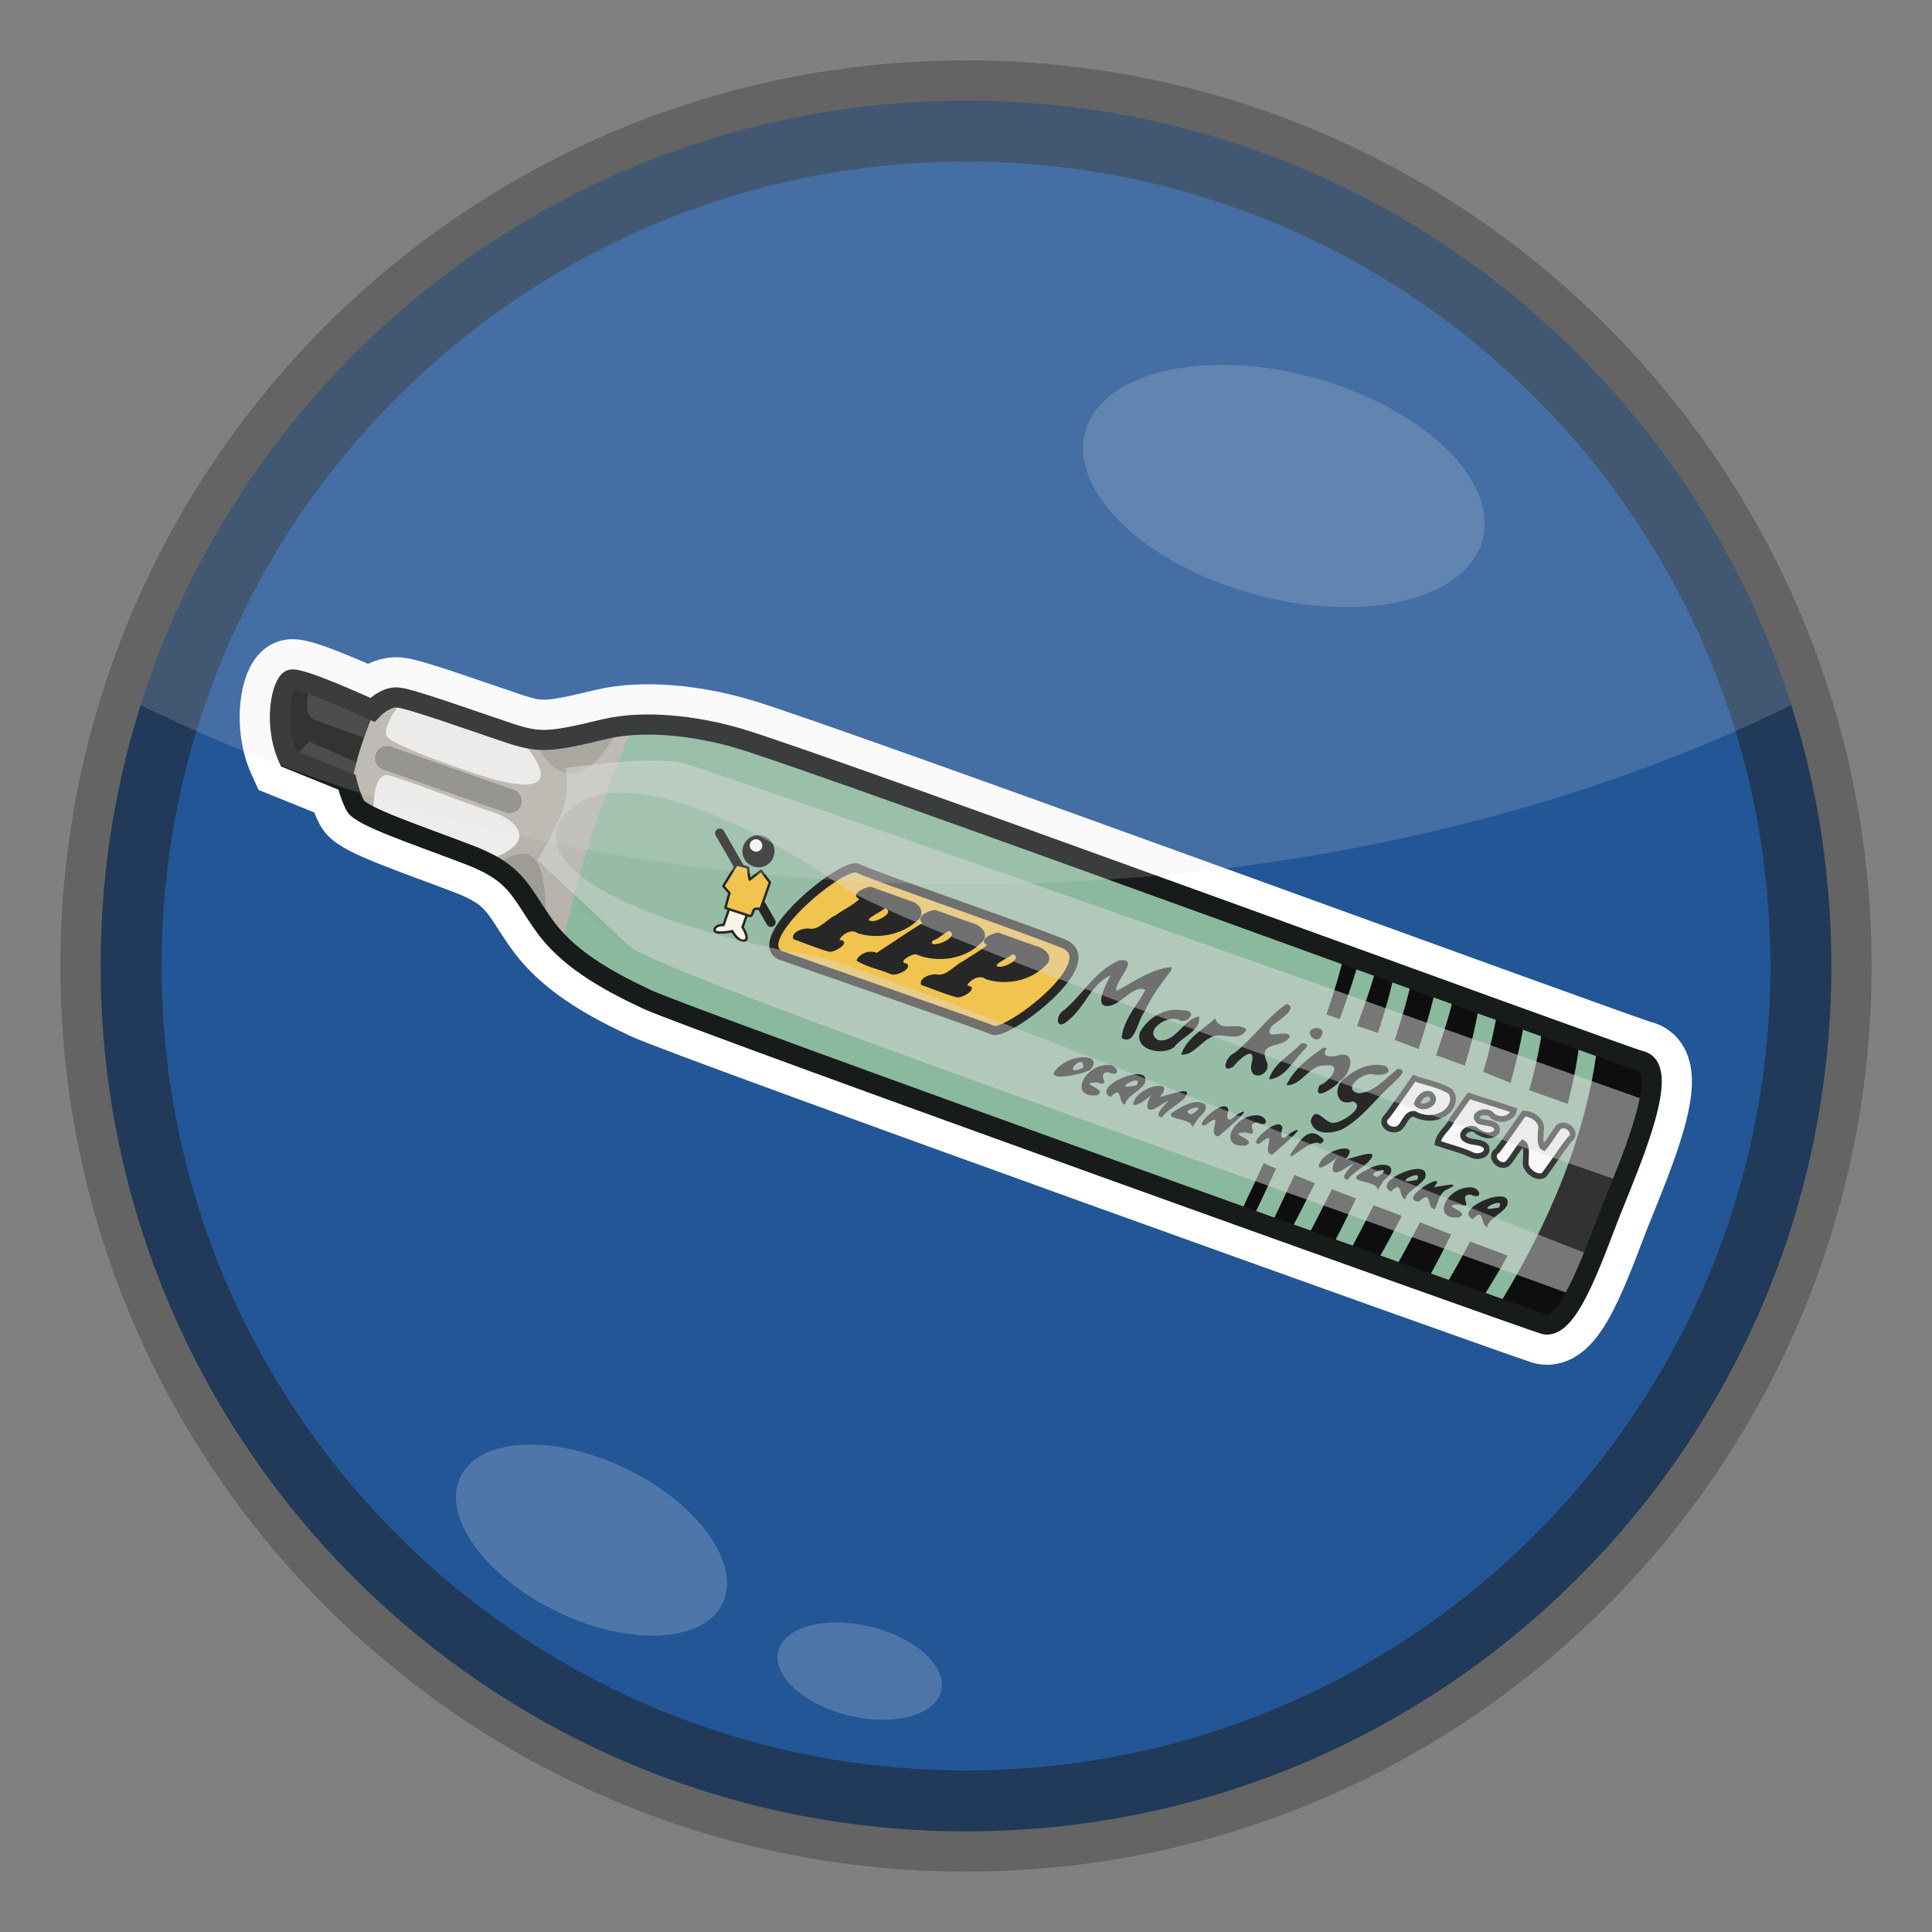 <?xml version="1.0" encoding="UTF-8" standalone="no"?>
<!-- Created with Inkscape (http://www.inkscape.org/) -->
<svg
   xmlns:svg="http://www.w3.org/2000/svg"
   xmlns="http://www.w3.org/2000/svg"
   version="1.0"
   width="100%"
   height="100%"
   viewBox="0 0 48 48"
   id="svg2383">
  <rect x="0" y="0" width="48" height="48" fill="#808080" stroke="none"/>
  <defs
     id="defs2385" />
  <path
     d="M 45.689,24 C 45.689,35.979 35.979,45.689 24,45.689 C 12.021,45.689 2.311,35.979 2.311,24 C 2.311,12.021 12.021,2.311 24,2.311 C 35.979,2.311 45.689,12.021 45.689,24 L 45.689,24 z"
     id="path2393"
     style="fill:#213a59;fill-opacity:1;fill-rule:evenodd;stroke:none;stroke-width:2;stroke-linecap:butt;stroke-linejoin:miter;marker:none;marker-start:none;marker-mid:none;marker-end:none;stroke-miterlimit:4;stroke-dasharray:none;stroke-dashoffset:0;stroke-opacity:1;visibility:visible;display:inline;overflow:visible;enable-background:accumulate" />
  <path
     d="M 43.985,24 C 43.985,35.037 35.037,43.985 24,43.985 C 12.963,43.985 4.015,35.037 4.015,24 C 4.015,12.963 12.963,4.015 24,4.015 C 35.037,4.015 43.985,12.963 43.985,24 L 43.985,24 z"
     id="path3464"
     style="fill:#235697;fill-opacity:1;fill-rule:evenodd;stroke:none;stroke-width:2;stroke-linecap:butt;stroke-linejoin:miter;marker:none;marker-start:none;marker-mid:none;marker-end:none;stroke-miterlimit:4;stroke-dasharray:none;stroke-dashoffset:0;stroke-opacity:1;visibility:visible;display:inline;overflow:visible;enable-background:accumulate" />
  <g
     transform="matrix(0.662,-0.353,0.353,0.662,0.335,16.191)"
     id="marker01"
     style="display:inline">
    <path
       d="M 6.37,7.41 C 6.45,6.15 7.35,5.1 7.67,5.14 C 7.98,5.18 9.58,7.29 9.58,7.29 C 9.58,7.29 10.17,7.09 10.52,7.33 C 10.88,7.56 12.38,9.22 13.15,10.03 C 13.93,10.86 14.19,10.99 16.09,11.48 C 17.37,11.82 18.78,12.79 19.84,13.83 C 21.95,15.9 40.75,36.95 41.17,37.31 C 41.95,37.98 39.37,40.05 38.16,41.07 C 36.94,42.08 34.87,44.12 34.24,43.49 C 33.62,42.87 14.05,21.3 13.11,20.05 C 12.17,18.8 11.38,17.54 11.23,16.17 C 11.07,14.8 11.23,14.26 10.09,12.97 C 8.96,11.67 7.59,10.23 7.59,9.83 C 7.59,9.44 7.71,9.01 7.71,9.01 L 6.37,7.41 z"
       id="path3867"
       style="fill:none;fill-opacity:0.98;fill-rule:evenodd;stroke:#ffffff;stroke-width:2.666;stroke-linecap:butt;stroke-linejoin:miter;stroke-miterlimit:4;stroke-dasharray:none;stroke-opacity:1" />
    <path
       d="M 6.37,7.41 C 6.45,6.15 7.35,5.1 7.67,5.14 C 7.98,5.18 9.58,7.29 9.58,7.29 C 9.58,7.29 10.17,7.09 10.52,7.33 C 10.88,7.56 12.38,9.22 13.15,10.03 C 13.93,10.86 14.19,10.99 16.09,11.48 C 17.37,11.82 18.78,12.79 19.84,13.83 C 21.95,15.9 40.75,36.95 41.17,37.31 C 41.95,37.98 39.37,40.05 38.16,41.07 C 36.94,42.08 34.87,44.12 34.24,43.49 C 33.62,42.87 14.05,21.3 13.11,20.05 C 12.17,18.8 11.38,17.54 11.23,16.17 C 11.07,14.8 11.23,14.26 10.09,12.97 C 8.96,11.67 7.59,10.23 7.59,9.83 C 7.59,9.44 7.71,9.01 7.71,9.01 L 6.37,7.41 z"
       id="p2482"
       style="fill:#89b79b;fill-opacity:0.98;fill-rule:evenodd;stroke:none" />
    <path
       d="M 7.65,5.15 C 7.34,5.11 6.45,6.15 6.37,7.4 L 7.71,9.03 C 7.71,9.03 7.59,9.45 7.59,9.84 C 7.59,10.23 8.95,11.67 10.09,12.96 C 11.22,14.26 11.06,14.81 11.21,16.18 C 11.25,16.52 11.35,16.85 11.46,17.18 C 12.89,15.33 15.05,13.35 16.96,11.81 C 16.67,11.67 16.38,11.57 16.09,11.5 C 14.2,11 13.94,10.86 13.15,10.03 C 12.38,9.22 10.88,7.57 10.53,7.34 C 10.17,7.1 9.59,7.28 9.59,7.28 C 9.59,7.28 7.96,5.19 7.65,5.15 z"
       id="p3259"
       style="fill:#b6b3ac;fill-opacity:1;fill-rule:evenodd;stroke:none" />
    <path
       d="M 34.18,29.56 C 33.8,30.01 33.31,30.5 32.71,31.06 L 33.03,31.4 C 33.62,30.87 34.14,30.38 34.53,29.96 C 34.34,29.76 34.37,29.76 34.18,29.56 z M 34.96,30.4 C 34.56,30.84 34.04,31.33 33.43,31.87 L 33.93,32.4 C 34.52,31.84 35.01,31.32 35.37,30.87 C 35.17,30.64 35.17,30.63 34.96,30.4 z M 35.78,31.34 C 35.39,31.8 34.9,32.3 34.31,32.87 L 34.87,33.5 C 35.46,32.94 35.97,32.41 36.34,31.96 C 36.09,31.69 36.04,31.63 35.78,31.34 z M 36.78,32.43 C 36.39,32.9 35.87,33.41 35.28,33.96 L 35.96,34.71 C 36.56,34.11 37.03,33.56 37.37,33.09 C 37.14,32.84 37.03,32.71 36.78,32.43 z M 37.81,33.56 C 37.45,34.04 36.98,34.59 36.4,35.18 L 37.03,35.93 C 37.6,35.32 38.09,34.76 38.43,34.28 C 38.24,34.06 38.03,33.81 37.81,33.56 z M 28.56,34.43 C 28.18,34.71 27.87,34.96 27.46,35.25 C 27.34,35.35 27.17,35.49 27.06,35.59 C 27.18,35.73 27.21,35.76 27.34,35.9 C 27.88,35.5 28.34,35.15 28.84,34.78 L 28.56,34.43 z M 38.87,34.75 C 38.51,35.25 38.04,35.82 37.46,36.43 L 38.37,37.43 C 38.95,36.8 39.4,36.22 39.75,35.71 C 39.58,35.54 39.1,35 38.87,34.75 z M 29.28,35.25 C 28.78,35.63 28.32,35.97 27.78,36.37 C 27.98,36.59 28.01,36.65 28.21,36.87 C 28.76,36.51 29.26,36.15 29.75,35.81 L 29.28,35.25 z M 40.15,36.18 C 39.01,37.84 36.87,40.12 33.15,42.28 C 33.34,42.48 34.21,43.46 34.25,43.5 C 34.87,44.12 36.94,42.08 38.15,41.06 C 39.36,40.04 41.97,37.97 41.18,37.31 C 41.16,37.29 40.3,36.34 40.15,36.18 z M 30.15,36.25 C 29.67,36.59 29.16,36.95 28.62,37.31 C 28.89,37.6 28.95,37.67 29.21,37.96 C 29.74,37.61 30.23,37.25 30.71,36.9 L 30.15,36.25 z M 31.12,37.37 C 30.64,37.71 30.14,38.05 29.62,38.4 C 29.89,38.7 29.99,38.84 30.25,39.12 C 30.79,38.79 31.29,38.45 31.78,38.12 L 31.12,37.37 z M 32.21,38.59 C 31.73,38.91 31.23,39.26 30.68,39.59 C 30.98,39.91 31.21,40.15 31.46,40.43 C 31.99,40.1 32.47,39.76 32.93,39.43 L 32.21,38.59 z M 33.37,39.93 C 32.9,40.26 32.4,40.57 31.87,40.9 C 32.12,41.18 32.56,41.64 32.75,41.84 C 33.28,41.53 33.78,41.24 34.25,40.93 L 33.37,39.93 z"
       id="p3261"
       style="fill:#0b0b0b;fill-opacity:0.98;fill-rule:evenodd;stroke:none" />
    <path
       d="M 7.65,5.15 C 7.34,5.11 6.45,6.15 6.37,7.4 L 7.71,9.03 C 7.71,9.03 7.68,9.14 7.65,9.31 C 8.31,8.51 9.02,7.8 9.78,7.25 C 9.71,7.26 9.59,7.28 9.59,7.28 C 9.59,7.28 7.96,5.19 7.65,5.15 z"
       id="p3257"
       style="fill:#0b0b0b;fill-opacity:0.98;fill-rule:evenodd;stroke:none;display:inline" />
    <path
       d="M 8.15,5.59 C 7.66,6.1 7.57,6.46 7.71,6.65 C 7.78,6.74 8.39,7.42 8.9,7.96 C 9.18,7.7 9.48,7.46 9.78,7.25 C 9.71,7.26 9.59,7.28 9.59,7.28 C 9.59,7.28 8.74,6.21 8.15,5.59 z M 7.25,7.25 C 7.25,7.24 6.9,7.3 6.5,7.56 L 7.71,9.03 C 7.71,9.03 7.68,9.14 7.65,9.31 C 7.86,9.05 8.09,8.82 8.31,8.59 L 7.25,7.25 z"
       id="p3326"
       style="fill:#5e5e5e;fill-opacity:0.41;fill-rule:evenodd;stroke:none;display:inline" />
    <path
       d="M 8.81,9.4 C 8.54,9.43 8.23,9.87 7.93,10.46 C 8.41,11.1 9.3,12.06 10.09,12.96 C 10.25,13.15 10.38,13.3 10.5,13.46 C 12.59,13.84 11.96,12.62 11.53,12.18 C 11.01,11.66 9.45,9.82 9,9.43 C 8.94,9.38 8.87,9.39 8.81,9.4 z"
       id="p3329"
       style="fill:#fafafa;fill-opacity:0.82;fill-rule:evenodd;stroke:none;display:inline" />
    <path
       d="M 10.68,7.46 C 10.06,7.7 9.59,8.06 9.59,8.28 C 9.59,8.66 11.73,10.95 12.18,11.34 C 12.57,11.67 14.08,13.03 13.4,10.25 C 13.32,10.17 13.24,10.12 13.15,10.03 C 12.45,9.28 11.17,7.88 10.68,7.46 z"
       id="p3332"
       style="fill:#fafafa;fill-opacity:0.82;fill-rule:evenodd;stroke:none;display:inline" />
    <path
       d="M 9.26,8.93 L 12.17,12.1"
       id="p3335"
       style="fill:none;fill-rule:evenodd;stroke:#1f1f1f;stroke-width:0.8;stroke-linecap:round;stroke-linejoin:miter;stroke-miterlimit:4;stroke-dasharray:none;stroke-opacity:0.31;display:inline" />
    <path
       d="M 28.92,27.26 C 28.31,26.99 27.6,27.11 26.94,27.1 C 27.04,26.76 28.18,26.53 27.51,26.25 C 26.63,26.18 26.03,26.63 25.14,26.84 C 24.74,26.85 24.54,27.35 25.07,27.21 C 25.81,27.07 26.28,26.51 27.02,26.55 C 26.78,26.72 25.92,27.26 26.55,27.44 C 26.93,27.53 27.58,27.19 27.81,27.52 C 27.32,27.84 26.68,28.06 26.36,28.56 C 26.64,29 27.09,28.29 27.43,28.15 C 27.87,27.81 28.37,27.58 28.86,27.35 L 28.9,27.31 L 28.92,27.26 L 28.92,27.26 z M 31.72,30.13 C 30.93,30.21 30.2,30.62 29.42,30.75 C 29.13,30.71 28.66,31.16 29.18,31.13 C 29.48,31 30.23,30.82 29.75,31.34 C 29.33,31.84 30.23,32.03 30.24,31.45 C 30.32,30.77 30.9,31.39 31.29,31.14 C 31.43,30.86 30.36,30.87 30.93,30.55 C 31.1,30.49 32.03,30.47 31.72,30.13 z M 32.23,31.31 C 31.72,31.06 31.92,31.94 32.3,31.55 C 32.39,31.47 32.3,31.36 32.23,31.31 z M 32.11,31.98 C 31.54,32.05 30.93,32.14 30.44,32.5 C 30.86,32.77 31.42,32.25 31.88,32.53 C 32.47,32.74 31.74,33.09 31.41,33.02 C 30.9,33.4 31.82,33.34 32.06,33.21 C 32.48,33.2 33.05,32.6 32.44,32.44 C 32.22,32.41 31.85,32.21 32.19,32.06 C 32.18,32.02 32.14,32 32.11,31.98 z M 29.4,29.44 C 28.88,29.58 28.27,29.56 27.84,29.97 C 28.19,30.19 28.64,29.88 29.04,29.93 C 29.42,29.96 29.73,30.55 30.14,30.25 C 30.02,29.87 29.32,29.96 29.4,29.44 z M 33.95,33.76 C 33.45,33.84 32.91,34.08 32.43,33.87 C 31.96,33.47 32.9,33.3 33.15,33.54 C 33.29,33.67 33.77,33.87 33.65,33.5 C 33.32,33.16 32.77,33.1 32.3,33.2 C 31.78,33.23 31.52,33.92 32.13,34.01 C 32.46,34.37 31.52,34.46 31.27,34.35 C 30.95,34.28 31.02,33.48 30.59,33.93 C 30.45,34.4 31.02,34.64 31.4,34.66 C 32.14,34.65 32.83,34.29 33.55,34.12 C 33.7,34.06 34.3,33.97 33.95,33.76 z M 28.55,28.68 C 28.14,28.35 27.46,28.36 26.99,28.67 C 26.53,29.11 27.29,29.73 27.76,29.64 C 28.12,29.46 28.82,29.58 28.96,29.13 C 28.45,28.96 27.87,29.55 27.4,29.19 C 27.06,28.66 28.18,28.57 28.35,28.97 C 28.57,29.16 28.99,28.94 28.63,28.73 L 28.55,28.68 L 28.55,28.68 z M 31.53,31.51 C 31.03,31.69 30.43,31.65 30.02,32.06 C 30.49,32.27 31,31.91 31.46,31.76 C 31.7,31.71 31.75,31.62 31.53,31.51 z"
       id="p3370"
       style="fill:#000000;fill-opacity:1;stroke:none;display:inline" />
    <path
       d="M 24.95,29 C 24.46,28.97 23.24,28.57 24.13,28.41 C 24.73,28.27 25.59,28.74 24.95,29 z M 24.77,28.83 C 25.11,28.35 23.91,28.75 24.77,28.83 z M 24.74,29.84 C 23.87,29.48 24.86,28.74 25.56,29.14 C 25.84,29.3 25.73,29.73 25.43,29.34 C 25.04,29.16 25.34,29.88 24.95,29.47 C 24.29,29.13 25.24,29.88 24.74,29.84 z M 25.42,30.56 C 25.23,30.4 25.68,29.92 25.12,30.11 C 24.67,29.48 26.9,29.69 26.34,30.23 C 26.1,30.4 25.56,30.33 25.42,30.56 z M 26.06,30.17 C 26.5,29.92 25.24,29.91 25.93,30.13 L 26.06,30.17 L 26.06,30.17 z M 26.3,31.5 C 25.93,31.22 27.35,31.06 26.4,31.13 C 25.69,31.19 26.18,30.74 26.38,30.67 C 26.14,30.76 25.37,30.82 25.8,30.55 C 26.23,30.26 27.33,30.6 26.55,30.87 C 26.88,30.97 27.86,31.07 27.2,31.31 C 26.91,31.38 26.55,31.38 26.3,31.5 z M 27.03,32.27 C 27.24,31.96 26,31.48 26.96,31.51 C 27.74,31.45 28.09,31.96 27.36,32.09 C 27.25,32.15 27.14,32.21 27.03,32.27 z M 27.22,31.88 C 28.05,31.82 26.81,31.52 27.22,31.88 z M 27.66,32.94 C 27.29,32.71 28.33,32.24 27.45,32.41 C 26.97,32.27 28.51,31.86 28.36,32.32 C 28.23,32.44 28.03,32.75 28.52,32.59 C 29.4,32.57 27.81,32.9 27.66,32.94 z M 28.31,33.63 C 27.43,33.27 28.42,32.53 29.13,32.93 C 29.4,33.09 29.3,33.52 29,33.13 C 28.61,32.95 28.9,33.67 28.52,33.25 C 27.86,32.92 28.81,33.67 28.31,33.63 z M 28.95,34.31 C 28.59,34.08 29.62,33.62 28.75,33.79 C 28.27,33.64 29.8,33.23 29.66,33.69 C 29.52,33.82 29.32,34.12 29.81,33.96 C 30.69,33.94 29.1,34.27 28.95,34.31 z M 30.51,34.74 C 30.37,34.39 29.07,34.86 29.56,34.54 C 29.98,34.35 30.45,34 30.67,34.62 C 30.71,34.69 30.63,34.75 30.51,34.74 z M 30.75,36.22 C 30.38,35.94 31.8,35.77 30.85,35.85 C 30.13,35.91 30.62,35.46 30.82,35.39 C 30.58,35.47 29.82,35.54 30.24,35.27 C 30.68,34.98 31.77,35.32 31,35.59 C 31.32,35.69 32.31,35.79 31.64,36.02 C 31.36,36.1 30.99,36.1 30.75,36.22 z M 31.47,36.99 C 31.68,36.68 30.44,36.2 31.4,36.23 C 32.18,36.17 32.53,36.68 31.81,36.8 C 31.69,36.86 31.59,36.93 31.47,36.99 z M 31.67,36.6 C 32.49,36.54 31.26,36.24 31.67,36.6 z M 32.14,37.69 C 31.95,37.54 32.4,37.05 31.84,37.24 C 31.38,36.62 33.61,36.82 33.05,37.37 C 32.82,37.53 32.28,37.47 32.14,37.69 z M 32.78,37.3 C 33.21,37.06 31.95,37.04 32.65,37.26 L 32.78,37.3 L 32.78,37.3 z M 32.84,38.43 C 32.6,38.27 33.12,37.8 32.5,37.97 C 31.84,37.55 33.96,37.48 33.16,37.78 C 33.47,37.89 34.19,38.09 33.44,38.05 C 33.13,38.1 33.06,38.32 32.84,38.43 z M 33.42,39.05 C 32.55,38.69 33.54,37.96 34.24,38.36 C 34.52,38.52 34.41,38.95 34.11,38.56 C 33.72,38.37 34.01,39.09 33.63,38.68 C 32.97,38.35 33.92,39.1 33.42,39.05 z M 34.1,39.78 C 33.91,39.62 34.36,39.13 33.8,39.32 C 33.34,38.7 35.58,38.9 35.02,39.45 C 34.78,39.62 34.24,39.55 34.1,39.78 z M 34.74,39.39 C 35.18,39.14 33.91,39.13 34.61,39.34 L 34.74,39.39 L 34.74,39.39 z"
       id="text3378"
       style="fill:#000000;fill-opacity:1;stroke:none;display:inline" />
    <path
       d="M 34.24,35.51 C 33.78,35.74 33.21,35.78 32.85,35.51 C 32.7,35.37 32.57,35.12 32.73,34.9 C 33,34.49 33.52,34.34 33.96,34.29 C 34.32,34.28 34.73,34.41 34.83,34.77 C 34.89,35.11 34.53,35.38 34.24,35.51 z M 33.96,35.22 C 34.19,35.2 34.43,34.91 34.28,34.72 C 34.11,34.48 33.78,34.67 33.54,34.74 C 33.35,34.83 33.07,35.08 33.17,35.29 C 33.34,35.43 33.63,35.37 33.84,35.27 C 33.88,35.25 33.92,35.24 33.96,35.22 z M 34.36,37.05 C 34.08,36.92 34.25,36.56 34.45,36.37 C 34.56,36.21 34.91,35.99 34.81,35.83 C 34.55,35.88 34.33,36.09 34.07,36.16 C 33.92,36.41 33.3,36.29 33.67,36.02 C 34.25,35.85 34.76,35.39 35.36,35.32 C 35.71,35.34 35.56,35.78 35.33,35.95 C 35.24,36.06 34.92,36.34 35.1,36.4 C 35.4,36.26 35.7,36.03 36.02,36.03 C 36.22,36.07 36.17,36.28 35.97,36.3 C 35.43,36.55 34.89,36.8 34.36,37.05 z M 37.33,37.35 C 36.77,37.44 36.21,37.36 35.66,37.58 C 35.49,37.78 35.19,37.81 34.99,37.73 C 34.76,37.48 35.27,37.41 35.43,37.3 C 35.77,37.1 35.98,36.77 36.21,36.47 C 36.46,36.24 36.66,36.58 36.54,36.8 C 36.52,36.97 36.08,37.13 36.39,37.19 C 36.64,37.18 36.95,37.02 37.17,37.15 C 37.24,37.2 37.28,37.28 37.33,37.35 z M 36.52,39.32 C 36.28,39.26 36.22,38.98 36.38,38.77 C 36.47,38.62 36.72,38.37 36.41,38.46 C 36.1,38.49 35.71,38.58 35.53,38.31 C 35.45,38.16 35.84,38.22 35.95,38.21 C 36.31,38.21 36.76,38.26 37.03,37.91 C 37.08,37.66 37.42,37.36 37.62,37.59 C 37.83,37.8 37.28,38.04 37.47,38.21 C 37.69,38.17 37.95,38.06 38.14,38.21 C 38.29,38.25 38.35,38.48 38.11,38.45 C 37.84,38.41 37.55,38.36 37.28,38.52 C 36.95,38.67 36.72,38.98 36.55,39.28 C 36.54,39.3 36.53,39.31 36.52,39.32 z"
       id="text3389"
       style="opacity:0;fill:#ffffff;fill-opacity:1;stroke:#121514;stroke-width:0.19;stroke-linecap:butt;stroke-linejoin:miter;stroke-miterlimit:4;stroke-dasharray:none;stroke-opacity:1;display:inline" />
    <path
       d="M 34.28,34.29 C 34.57,34.61 34.93,34.87 35.14,35.25 C 35.19,35.58 34.82,35.82 34.52,35.79 C 34.2,35.79 33.9,35.6 33.73,35.33 C 33.51,35.2 33.32,35.44 33.12,35.5 C 32.87,35.59 32.55,35.22 32.79,35.02 C 33.06,34.92 33.31,34.77 33.57,34.65 C 33.81,34.53 34.05,34.41 34.28,34.29 z M 33.97,35.07 C 34.02,35.38 34.65,35.39 34.51,35.02 C 34.38,34.84 34.1,34.95 33.97,35.07 z M 35.61,35.66 C 35.97,36.03 36.34,36.4 36.7,36.78 C 36.49,37.02 36.06,36.87 35.98,36.58 C 35.95,36.33 35.37,36.2 35.51,36.55 C 35.64,36.72 36.09,36.89 35.86,37.14 C 35.59,37.25 35.35,36.97 35.27,36.75 C 35.14,36.52 34.66,36.62 34.85,36.9 C 34.98,37.1 35.28,37.17 35.32,37.42 C 35.27,37.7 34.92,37.61 34.79,37.45 C 34.55,37.12 34.23,36.85 33.96,36.55 C 34.14,36.3 34.49,36.29 34.73,36.1 C 35.02,35.95 35.32,35.8 35.61,35.66 z M 36.94,37.03 C 37.2,37.18 37.39,37.55 37.16,37.81 C 37.07,37.96 36.89,38.22 36.99,38.34 C 37.24,38.24 37.48,38.09 37.73,37.97 C 38.05,37.89 38.24,38.46 37.87,38.5 C 37.43,38.69 37.02,38.93 36.59,39.13 C 36.33,39.21 36.06,38.71 36.24,38.47 C 36.33,38.3 36.55,38.02 36.45,37.87 C 36.19,37.97 35.95,38.14 35.68,38.24 C 35.36,38.28 35.22,37.73 35.59,37.7 C 36.05,37.49 36.49,37.25 36.94,37.03 z"
       id="text2429"
       style="opacity:1;fill:#ffffff;fill-opacity:1;fill-rule:nonzero;stroke:#121514;stroke-width:0.19;stroke-linecap:butt;stroke-linejoin:miter;marker:none;stroke-miterlimit:4;stroke-dasharray:none;stroke-dashoffset:0;stroke-opacity:1;visibility:visible;display:inline;overflow:visible;enable-background:accumulate" />
    <path
       d="M 17.77,20.92 C 18.52,21.74 22.42,25.95 22.73,26.33 C 23.05,26.7 27.13,26.07 26.12,24.88 C 25.12,23.69 21.6,19.92 21.29,19.48 C 20.97,19.04 16.7,19.92 17.77,20.92 z"
       id="p3400"
       style="fill:#f6be31;fill-opacity:1;fill-rule:evenodd;stroke:#000000;stroke-width:0.3;stroke-linecap:butt;stroke-linejoin:miter;stroke-miterlimit:4;stroke-dasharray:none;stroke-opacity:1;display:inline" />
    <path
       d="M 21.32,20.08 C 21.11,19.81 20.76,19.91 20.72,20.13 C 20.19,20.2 19.66,20.25 19.15,20.35 C 18.83,20.4 18.42,20.08 18.16,20.21 C 18.24,20.51 18.59,20.7 18.77,20.97 C 19.18,21.48 19.66,22.05 20.27,22.24 C 20.6,22.33 20.93,22.3 21.2,22.18 C 21.31,22.11 21.27,21.68 21.48,21.96 C 21.84,22.07 22.3,22.06 22.49,21.77 C 22.52,21.49 22.28,21.2 22.09,20.97 C 21.84,20.67 21.52,20.42 21.32,20.08 z M 24.96,24.15 C 24.17,23.6 23.2,23.29 22.43,23.54 C 22.08,23.65 21.74,24 21.91,24.47 C 22.15,25.1 22.83,25.5 23.41,25.66 C 23.62,25.73 24.23,25.84 23.92,25.46 C 23.62,25.09 23.17,25.25 22.83,24.99 C 22.4,24.82 22.61,24.34 22.95,24.39 C 23.23,24.35 23.51,24.29 23.81,24.28 C 24.21,24.28 24.69,24.4 25.01,24.77 C 25.06,25.02 24.64,25.3 25.12,25.46 C 25.39,25.6 25.92,25.54 25.7,25.16 C 25.55,24.81 25.29,24.5 25.03,24.21 L 24.99,24.18 L 24.96,24.15 z M 23.54,22.61 C 23.36,22.27 22.87,22.03 22.75,22.39 C 22.37,22.48 21.95,22.46 21.56,22.55 C 21.26,22.63 20.92,22.64 20.58,22.52 C 20.34,22.36 20.05,22.51 20.35,22.76 C 20.66,23.02 20.81,23.52 21.22,23.59 C 21.45,23.58 21.48,23.26 21.79,23.35 C 22.24,23.3 22.68,23.23 23.11,23.15 C 23.38,23.09 23.92,23.5 24.02,23.2 C 23.94,22.95 23.65,22.83 23.54,22.61 z M 21.65,21.06 C 21.71,21.5 21.06,21.25 20.83,21.03 C 20.68,20.81 21.16,20.89 21.3,20.86 C 21.42,20.88 21.56,20.94 21.65,21.06 z M 20.56,21.24 C 20.56,21.61 20.08,21.62 19.8,21.42 C 19.59,21.35 19.3,21 19.66,21.04 C 19.93,20.98 20.31,20.93 20.56,21.24 z"
       id="p3430"
       style="opacity:0;fill:#000000;fill-opacity:1;stroke:none;display:inline" />
    <path
       d="M 21.39,20.23 C 21.23,20.14 20.64,20.11 20.86,20.41 C 20.57,20.49 20.23,20.47 19.92,20.51 C 19.61,20.49 19.2,20.69 18.95,20.5 C 18.79,20.37 18.34,20.3 18.31,20.55 C 18.59,20.86 18.86,21.19 19.16,21.48 C 19.32,21.59 19.99,21.55 19.65,21.29 C 19.76,21.18 20.18,21.13 20.28,21.38 C 20.76,21.87 21.52,22.11 22.19,21.95 C 22.57,21.9 22.59,21.47 22.32,21.26 C 22.02,20.91 21.7,20.58 21.39,20.23 z M 22.91,21.91 C 22.71,21.82 22.22,21.79 22.33,22.09 C 21.73,22.13 21.13,22.2 20.53,22.25 C 20.37,22.04 20,22 19.82,22.16 C 20,22.5 20.35,22.76 20.6,23.08 C 20.72,23.25 21.32,23.28 21.25,23.04 C 20.94,22.84 21.57,22.82 21.66,22.91 C 22.15,23.51 23.02,23.82 23.76,23.58 C 24.15,23.47 24,23.05 23.78,22.86 C 23.49,22.54 23.2,22.23 22.91,21.91 z M 24.41,23.56 C 24.25,23.47 23.66,23.44 23.88,23.74 C 23.59,23.81 23.25,23.8 22.94,23.84 C 22.63,23.82 22.22,24.02 21.97,23.83 C 21.81,23.7 21.36,23.63 21.33,23.88 C 21.61,24.18 21.88,24.52 22.18,24.8 C 22.34,24.92 23.01,24.88 22.67,24.61 C 22.79,24.51 23.2,24.46 23.31,24.72 C 23.8,25.23 24.6,25.47 25.28,25.25 C 25.67,25.15 25.52,24.73 25.29,24.53 C 25,24.21 24.7,23.89 24.41,23.56 z M 21.48,21.08 C 21.68,21.36 21.09,21.34 20.92,21.27 C 20.55,21.06 21.26,21.13 21.43,21.08 L 21.48,21.08 L 21.48,21.08 z M 22.98,22.73 C 23.21,23.01 22.6,23.01 22.44,22.93 C 22.23,22.89 22.26,22.73 22.47,22.78 C 22.64,22.77 22.81,22.74 22.98,22.73 z M 24.5,24.41 C 24.7,24.69 24.11,24.67 23.94,24.59 C 23.57,24.39 24.28,24.46 24.45,24.41 L 24.5,24.41 L 24.5,24.41 z"
       id="p3224"
       style="fill:#000000;fill-opacity:1;stroke:none" />
    <path
       d="M 19.02,17.83 C 18.81,18.03 18.47,18.02 18.27,17.8 C 18.07,17.59 18.08,17.25 18.3,17.05 C 18.52,16.85 18.85,16.86 19.05,17.08 C 19.25,17.3 19.24,17.63 19.02,17.83 L 19.02,17.83 z"
       id="p3436"
       style="fill:#000000;fill-opacity:1;fill-rule:evenodd;stroke:none;marker:none;visibility:visible;display:inline;overflow:visible;enable-background:accumulate" />
    <path
       d="M 18.82,17.39 C 18.74,17.46 18.6,17.46 18.53,17.37 C 18.45,17.29 18.45,17.16 18.54,17.08 C 18.62,17 18.75,17.01 18.83,17.09 C 18.91,17.18 18.9,17.31 18.82,17.39 z"
       id="p3438"
       style="fill:#ffffff;fill-opacity:1;fill-rule:evenodd;stroke:none;marker:none;visibility:visible;display:inline;overflow:visible;enable-background:accumulate" />
    <path
       d="M 17.03,18.55 L 16.49,19.05 C 16.49,19.05 16.25,18.91 16.15,19.05 C 16.05,19.19 16.65,19.37 16.65,19.37 C 16.65,19.37 16.65,19.77 16.85,19.83 C 17.05,19.9 17.01,19.41 17.01,19.41 L 17.45,19.01 L 17.03,18.55 z"
       id="p3446"
       style="fill:#fffae9;fill-opacity:1;fill-rule:evenodd;stroke:#000000;stroke-width:0.08;stroke-linecap:butt;stroke-linejoin:miter;stroke-miterlimit:4;stroke-dasharray:none;stroke-opacity:1;display:inline" />
    <path
       d="M 17.81,16.31 L 17.92,19.71"
       id="p3448"
       style="fill:none;fill-rule:evenodd;stroke:#000000;stroke-width:0.31;stroke-linecap:round;stroke-linejoin:miter;stroke-miterlimit:4;stroke-dasharray:none;stroke-opacity:1;display:inline" />
    <path
       d="M 17.16,18.21 C 17.14,18.11 17.11,18.01 17.09,17.91 C 17.33,17.77 17.57,17.63 17.81,17.49 C 17.91,17.57 18,17.66 18.1,17.75 C 18.05,17.87 18,18 17.96,18.13 C 18.11,18.1 18.27,18.08 18.43,18.05 C 18.46,18.21 18.48,18.37 18.51,18.53 C 18.28,18.74 18.06,18.94 17.83,19.15 C 17.76,19.13 17.69,19.05 17.61,19.08 C 17.54,19.12 17.49,19.22 17.41,19.21 C 17.35,19.15 17.3,19.09 17.24,19.03 C 17.09,18.88 16.95,18.73 16.81,18.58 C 16.92,18.46 17.04,18.33 17.16,18.21 z"
       id="p3440"
       style="fill:#f6be31;fill-opacity:1;fill-rule:evenodd;stroke:#000000;stroke-width:0.08;stroke-linecap:butt;stroke-linejoin:round;stroke-miterlimit:4;stroke-dasharray:none;stroke-opacity:1;display:inline" />
    <path
       d="M 10.65,13.71 C 11.15,14.53 11.09,15.11 11.21,16.18 C 11.22,16.26 11.23,16.33 11.25,16.4 C 12.54,14.01 12.12,13.65 10.65,13.71 z"
       id="p3467"
       style="fill:#5c5851;fill-opacity:0.25;fill-rule:evenodd;stroke:none;display:inline" />
    <path
       d="M 13.84,10.65 C 13.75,12.04 14.38,13.11 16.53,11.65 C 16.38,11.6 16.23,11.53 16.09,11.5 C 14.81,11.16 14.29,10.98 13.84,10.65 z"
       id="p3469"
       style="fill:#5c5851;fill-opacity:0.25;fill-rule:evenodd;stroke:none;display:inline" />
    <path
       d="M 14.31,12 C 14.31,12 14.15,12.74 13.4,13.34 C 12.65,13.94 12.06,14.25 12.06,14.25 C 12.06,14.25 12.95,16.83 13.4,18.18 C 13.82,19.43 28.98,35.77 35.59,43.15 C 36.43,42.6 37.44,41.65 38.15,41.06 C 38.88,40.45 40.09,39.46 40.78,38.62 C 37.88,35.45 18.62,14.35 17.78,13.65 C 16.87,12.9 14.31,12 14.31,12 z"
       id="p3350"
       style="fill:#d9dad9;fill-opacity:0.18;fill-rule:evenodd;stroke:none;display:inline" />
    <path
       d="M 14.31,12 C 14.31,12 14.15,12.74 13.4,13.34 C 12.65,13.94 12.06,14.25 12.06,14.25 C 12.06,14.25 12.95,16.83 13.4,18.18 C 13.82,19.43 28.98,35.77 35.59,43.15 C 35.95,42.91 36.36,42.6 36.75,42.28 C 33.43,38.47 20.04,22.35 18.56,21.28 C 16.9,20.07 11.29,15.15 13.25,13.5 C 15.81,11.99 19.14,16.97 20.5,19.68 C 21.7,22.09 35.47,37.02 38.75,40.56 C 39.44,39.97 40.24,39.27 40.78,38.62 C 37.88,35.45 18.62,14.35 17.78,13.65 C 16.87,12.9 14.31,12 14.31,12 z"
       id="p3359"
       style="fill:#d9dad9;fill-opacity:0.41;fill-rule:evenodd;stroke:none;display:inline" />
    <path
       d="M 6.37,7.41 C 6.45,6.15 7.35,5.1 7.67,5.14 C 7.98,5.18 9.58,7.29 9.58,7.29 C 9.58,7.29 10.17,7.09 10.52,7.33 C 10.88,7.56 12.38,9.22 13.15,10.03 C 13.93,10.86 14.19,10.99 16.09,11.48 C 17.37,11.82 18.78,12.79 19.84,13.83 C 21.95,15.9 40.75,36.95 41.17,37.31 C 41.95,37.98 39.37,40.05 38.16,41.07 C 36.94,42.08 34.87,44.12 34.24,43.49 C 33.62,42.87 14.05,21.3 13.11,20.05 C 12.17,18.8 11.38,17.54 11.23,16.17 C 11.07,14.8 11.23,14.26 10.09,12.97 C 8.96,11.67 7.59,10.23 7.59,9.83 C 7.59,9.44 7.71,9.01 7.71,9.01 L 6.37,7.41 z"
       id="stroke01"
       style="fill:none;fill-opacity:0.98;fill-rule:evenodd;stroke:#171b19;stroke-width:0.667;stroke-linecap:butt;stroke-linejoin:miter;stroke-miterlimit:4;stroke-dasharray:none;stroke-opacity:1" />
  </g>
  <g
     id="g2389">
    <path
       d="M 24,2.311 C 14.315,2.311 6.096,8.661 3.313,17.428 C 9.029,20.277 16.21,21.967 24,21.967 C 31.79,21.967 38.971,20.277 44.687,17.428 C 41.904,8.661 33.685,2.311 24,2.311 z"
       id="path3451"
       style="fill:#e6e6e6;fill-opacity:0.173;fill-rule:evenodd;stroke:none;stroke-width:2;stroke-linecap:butt;stroke-linejoin:miter;marker:none;marker-start:none;marker-mid:none;marker-end:none;stroke-miterlimit:4;stroke-dasharray:none;stroke-dashoffset:0;stroke-opacity:1;visibility:visible;display:inline;overflow:visible;enable-background:accumulate" />
    <path
       d="M 36.831,13.42 C 36.425,14.906 33.887,15.508 31.163,14.765 C 28.438,14.021 26.558,12.213 26.963,10.727 C 27.369,9.241 29.907,8.639 32.632,9.383 C 35.356,10.126 37.236,11.934 36.831,13.42 L 36.831,13.42 z"
       id="path3456"
       style="fill:#e6e6e6;fill-opacity:0.182;fill-rule:evenodd;stroke:none;stroke-width:2;stroke-linecap:butt;stroke-linejoin:miter;marker:none;marker-start:none;marker-mid:none;marker-end:none;stroke-miterlimit:4;stroke-dasharray:none;stroke-dashoffset:0;stroke-opacity:1;visibility:visible;display:inline;overflow:visible;enable-background:accumulate" />
    <path
       d="M 17.95,39.84 C 17.475,40.82 15.633,40.91 13.836,40.039 C 12.038,39.169 10.966,37.669 11.44,36.688 C 11.915,35.708 13.757,35.618 15.555,36.489 C 17.352,37.359 18.425,38.859 17.95,39.84 L 17.95,39.84 z"
       id="path3458"
       style="fill:#e6e6e6;fill-opacity:0.227;fill-rule:evenodd;stroke:none;stroke-width:2;stroke-linecap:butt;stroke-linejoin:miter;marker:none;marker-start:none;marker-mid:none;marker-end:none;stroke-miterlimit:4;stroke-dasharray:none;stroke-dashoffset:0;stroke-opacity:1;visibility:visible;display:inline;overflow:visible;enable-background:accumulate" />
    <path
       d="M 23.384,42.01 C 23.236,42.62 22.209,42.894 21.091,42.623 C 19.973,42.351 19.186,41.637 19.334,41.027 C 19.482,40.417 20.509,40.143 21.627,40.414 C 22.745,40.685 23.532,41.4 23.384,42.01 L 23.384,42.01 z"
       id="path3460"
       style="fill:#e6e6e6;fill-opacity:0.214;fill-rule:evenodd;stroke:none;stroke-width:2;stroke-linecap:butt;stroke-linejoin:miter;marker:none;marker-start:none;marker-mid:none;marker-end:none;stroke-miterlimit:4;stroke-dasharray:none;stroke-dashoffset:0;stroke-opacity:1;visibility:visible;display:inline;overflow:visible;enable-background:accumulate" />
    <path
       d="M 46,24 C 46,36.15 36.15,46 24,46 C 11.85,46 2,36.15 2,24 C 2,11.85 11.85,2 24,2 C 36.15,2 46,11.85 46,24 L 46,24 z"
       id="path2400"
       style="opacity:1;fill:none;fill-opacity:1;fill-rule:evenodd;stroke:#646464;stroke-width:1;stroke-linecap:butt;stroke-linejoin:miter;marker:none;marker-start:none;marker-mid:none;marker-end:none;stroke-miterlimit:4;stroke-dasharray:none;stroke-dashoffset:0;stroke-opacity:1;visibility:visible;display:inline;overflow:visible;enable-background:accumulate" />
  </g>
</svg>
